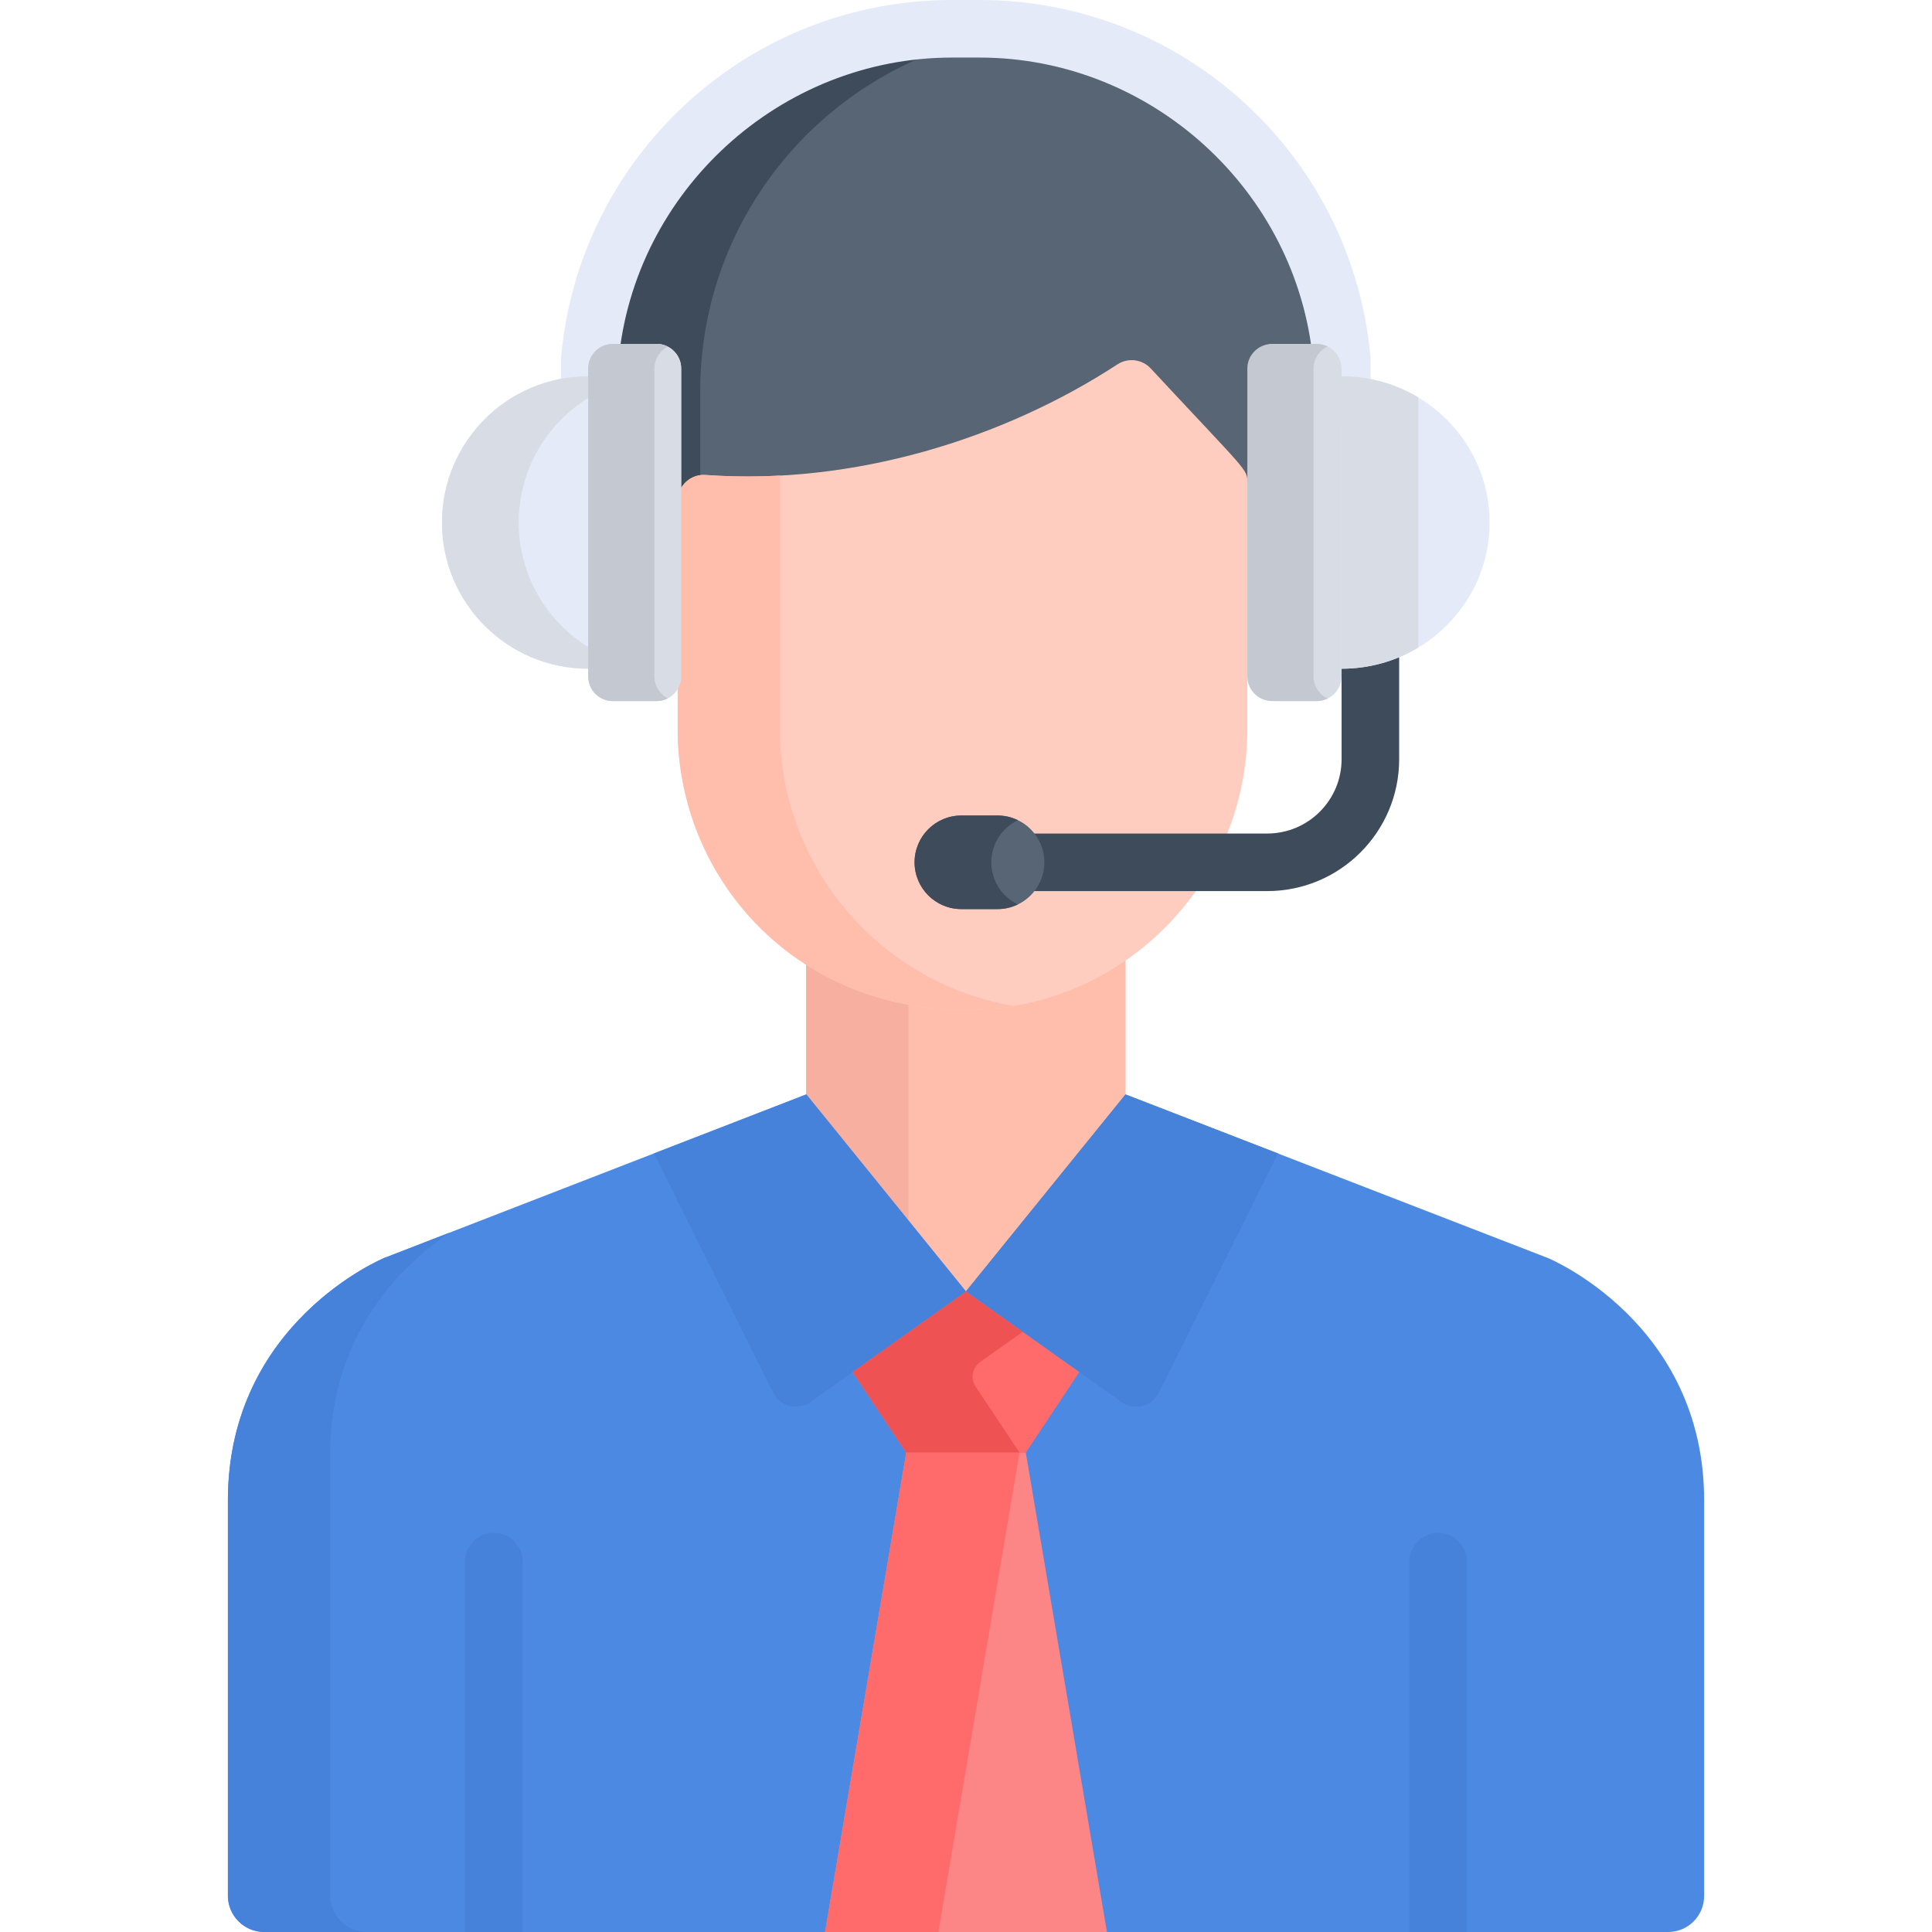 <svg xmlns="http://www.w3.org/2000/svg" version="1.1" xmlns:xlink="http://www.w3.org/1999/xlink" xmlns:svgjs="http://svgjs.com/svgjs" width="512" height="512" x="0" y="0" viewBox="0 0 512 512" style="enable-background:new 0 0 512 512" xml:space="preserve" class=""><g>
<path style="" d="M305.768,100.667c25.252,27.143,25.574,26.623,25.578,30.006l0,0V97.67
	c0-3.61,2.927-6.537,6.537-6.537h11.583c2.848,0,5.246,1.833,6.142,4.375c-4.309-49.245-45.626-87.88-95.99-87.88h-7.352
	c-50.363,0-91.68,38.634-95.99,87.879c0.896-2.541,3.294-4.374,6.142-4.374h11.583c3.61,0,6.537,2.927,6.537,6.537v38.078
	c0-4.008,3.423-7.173,7.39-6.872c39.117,2.81,78.926-9.62,109.025-29.283C299.763,97.756,303.484,98.213,305.768,100.667z" fill="#576574" data-original="#576574"></path>
<path style="" d="M185.559,103.745c0-49.33,37.161-89.972,85.017-95.475c-3.599-0.408-7.251-0.642-10.959-0.642h-7.352
	c-50.363,0-91.68,38.635-95.99,87.879c0.896-2.542,3.294-4.375,6.142-4.375H174c3.61,0,6.537,2.927,6.537,6.537v38.078
	c0-3.177,2.154-5.817,5.022-6.629V103.745z" fill="#3e4b5a" data-original="#3e4b5a"></path>
<path style="" d="M256.153,264.975c-16.361,0-30.74-4.492-42.5-12.006v39.746l42.318,52.235l42.317-52.235v-40.867
	C286.3,260.118,271.785,264.975,256.153,264.975z" fill="#ffbeab" data-original="#ffbeab"></path>
<path style="" d="M240.755,263.575c-10.089-1.872-19.19-5.551-27.102-10.606v39.746l27.102,33.452V263.575z" fill="#f7af9f" data-original="#f7af9f"></path>
<path style="" d="M410.208,333.387l-111.949-43.355l-42.317,52.235l-42.318-52.235l-111.832,43.355
	c0,0-41.406,17.022-41.406,64.224v104.757c0,5.32,4.312,9.632,9.632,9.632h372.048c5.273,0,9.548-4.275,9.548-9.548V397.611
	C451.614,350.409,410.208,333.387,410.208,333.387z" fill="#4c89e3" data-original="#54a0ff" class=""></path>
<path style="" d="M87.517,502.368V385.415c0-32.385,19.489-50.56,31.725-58.782l-17.42,6.754
	c0,0-41.406,17.022-41.406,64.224v104.757c0,5.319,4.313,9.632,9.632,9.632H97.15C91.829,512,87.517,507.688,87.517,502.368z" fill="#4682da" data-original="#338def" class=""></path>
<path style="" d="M304.951,97.64c-2.286-2.457-6.01-2.914-8.823-1.076c-30.129,19.682-69.977,32.124-109.133,29.312
	c-3.971-0.301-7.397,2.868-7.397,6.88v60.502c0,38.885,30.468,74.4,76.555,74.4c41.025,0,74.402-33.376,74.402-74.4v-65.386
	C330.554,124.257,330.71,125.328,304.951,97.64z" fill="#ffcdbf" data-original="#ffcdbf"></path>
<path style="" d="M206.699,193.258v-67.225c-6.555,0.348-13.139,0.315-19.704-0.156
	c-3.971-0.301-7.397,2.868-7.397,6.88v60.502c0,38.885,30.468,74.4,76.555,74.4c4.252,0,8.415-0.378,12.474-1.066
	C233.522,260.638,206.699,230.03,206.699,193.258z" fill="#ffbeab" data-original="#ffbeab"></path>
<g>
	<path style="" d="M307.066,369.106l31.644-63.42l-40.422-15.655l-42.317,52.235l41.258,29.302
		C300.568,373.94,305.236,372.772,307.066,369.106z" fill="#4682da" data-original="#338def" class=""></path>
	<path style="" d="M204.934,369.106l-31.644-63.42l40.422-15.655l42.317,52.235l-41.258,29.302
		C211.432,373.94,206.763,372.772,204.934,369.106z" fill="#4682da" data-original="#338def" class=""></path>
</g>
<path style="" d="M256.025,342.302v-0.036L256,342.284l-0.025-0.018v0.036l-30.008,21.312l14.184,21.348
	c11.444,0,20.257,0,31.698,0l14.184-21.348L256.025,342.302z" fill="#ff6b6b" data-original="#ff6b6b"></path>
<path style="" d="M218.649,512h74.702l-21.502-127.037c-11.444,0-20.257,0-31.698,0L218.649,512z" fill="#fc8686" data-original="#fc8686"></path>
<path style="" d="M271.016,352.949l-14.991-10.647v-0.036L256,342.284l-0.026-0.018v0.036l-30.008,21.312
	l14.185,21.348c11.037,0,19.608,0,30.033,0l-11.647-17.529c-1.414-2.129-0.882-4.995,1.201-6.475L271.016,352.949z" fill="#ee5253" data-original="#ee5253" class=""></path>
<path style="" d="M240.151,384.963L218.649,512h30.034l21.501-127.037
	C259.713,384.963,251.229,384.963,240.151,384.963z" fill="#ff6b6b" data-original="#ff6b6b"></path>
<g>
	<path style="" d="M388.757,512v-98.152c0-4.213-3.415-7.628-7.628-7.628c-4.213,0-7.628,3.415-7.628,7.628V512
		H388.757z" fill="#4682da" data-original="#338def" class=""></path>
	<path style="" d="M138.501,512v-98.152c0-4.213-3.415-7.628-7.628-7.628s-7.628,3.415-7.628,7.628V512H138.501z" fill="#4682da" data-original="#338def" class=""></path>
</g>
<path style="" d="M335.846,236.147h-67.282c-4.213,0-7.628-3.415-7.628-7.628s3.415-7.628,7.628-7.628h67.282
	c10.857,0,19.69-8.833,19.69-19.69v-34.798c0-4.213,3.415-7.628,7.628-7.628c4.213,0,7.628,3.415,7.628,7.628v34.798
	C370.792,220.47,355.115,236.147,335.846,236.147z" fill="#3e4b5a" data-original="#3e4b5a"></path>
<g>
	<path style="" d="M355.608,112.367c-4.213,0-7.628-3.415-7.628-7.628v-8.891
		c-4.126-45.219-42.876-80.592-88.363-80.592h-7.352c-45.486,0-84.235,35.373-88.363,80.592v8.892c0,4.213-3.415,7.628-7.628,7.628
		s-7.628-3.415-7.628-7.628v-9.232c0-0.222,0.01-0.444,0.029-0.665c2.259-25.814,14.034-49.733,33.155-67.351
		C201.072,9.763,226.086,0,252.266,0h7.352c26.18,0,51.194,9.763,70.435,27.491c19.121,17.618,30.896,41.537,33.155,67.351
		c0.019,0.221,0.029,0.443,0.029,0.665v9.231C363.235,108.952,359.82,112.367,355.608,112.367z" fill="#e4eaf8" data-original="#e4eaf8" class=""></path>
	<path style="" d="M394.758,138.465c0-21.404-17.568-38.755-39.239-38.755v77.51
		C377.19,177.22,394.758,159.869,394.758,138.465z" fill="#e4eaf8" data-original="#e4eaf8" class=""></path>
	<path style="" d="M117.125,138.465c0-21.404,17.351-38.755,38.755-38.755v77.51
		C134.477,177.22,117.125,159.869,117.125,138.465z" fill="#e4eaf8" data-original="#e4eaf8" class=""></path>
</g>
<g>
	<path style="" d="M375.86,105.318c-5.932-3.558-12.894-5.607-20.341-5.607v77.51c7.447,0,14.409-2.049,20.341-5.607
		V105.318z" fill="#d8dce5" data-original="#d8dce5" class=""></path>
	<path style="" d="M137.466,138.466c0-13.942,7.366-26.16,18.414-32.987V99.71c-21.403,0-38.755,17.351-38.755,38.755
		c0,21.403,17.351,38.755,38.755,38.755v-5.768C144.832,164.625,137.466,152.407,137.466,138.466z" fill="#d8dce5" data-original="#d8dce5" class=""></path>
	<path style="" d="M162.417,91.133h11.584c3.61,0,6.537,2.927,6.537,6.537v81.592c0,3.61-2.927,6.537-6.537,6.537
		h-11.584c-3.61,0-6.537-2.927-6.537-6.537V97.67C155.881,94.059,158.807,91.133,162.417,91.133z" fill="#d8dce5" data-original="#d8dce5" class=""></path>
</g>
<path style="" d="M173.425,179.262V97.67c0-2.536,1.446-4.729,3.557-5.813c-0.894-0.459-1.906-0.724-2.98-0.724
	h-11.584c-3.61,0-6.537,2.927-6.537,6.537v81.592c0,3.61,2.926,6.537,6.537,6.537h11.584c1.075,0,2.086-0.264,2.98-0.724
	C174.871,183.991,173.425,181.797,173.425,179.262z" fill="#c3c8d1" data-original="#c3c8d1"></path>
<path style="" d="M264.365,240.921h-9.594c-6.849,0-12.402-5.552-12.402-12.402c0-6.849,5.552-12.402,12.402-12.402
	h9.594c6.849,0,12.402,5.552,12.402,12.402C276.766,235.368,271.214,240.921,264.365,240.921z" fill="#576574" data-original="#576574"></path>
<path style="" d="M262.71,228.519c0-4.921,2.874-9.16,7.028-11.164c-1.628-0.785-3.446-1.238-5.374-1.238h-9.594
	c-6.849,0-12.402,5.552-12.402,12.402c0,6.849,5.552,12.402,12.402,12.402h9.594c1.928,0,3.746-0.453,5.374-1.238
	C265.584,237.679,262.71,233.44,262.71,228.519z" fill="#3e4b5a" data-original="#3e4b5a"></path>
<path style="" d="M348.901,91.133h-10.728c-3.655,0-6.618,2.927-6.618,6.537v81.592c0,3.61,2.963,6.537,6.618,6.537
	h10.728c3.655,0,6.618-2.927,6.618-6.537V97.67C355.519,94.059,352.556,91.133,348.901,91.133z" fill="#d8dce5" data-original="#d8dce5" class=""></path>
<path style="" d="M348.098,179.262V97.67c0-2.578,1.515-4.802,3.711-5.866c-0.878-0.426-1.863-0.671-2.908-0.671
	h-11.728c-3.655,0-6.618,2.927-6.618,6.537v81.592c0,3.61,2.963,6.537,6.618,6.537h11.728c1.045,0,2.029-0.246,2.908-0.672
	C349.613,184.063,348.098,181.84,348.098,179.262z" fill="#c3c8d1" data-original="#c3c8d1"></path>
<g>
</g>
<g>
</g>
<g>
</g>
<g>
</g>
<g>
</g>
<g>
</g>
<g>
</g>
<g>
</g>
<g>
</g>
<g>
</g>
<g>
</g>
<g>
</g>
<g>
</g>
<g>
</g>
<g>
</g>
</g></svg>